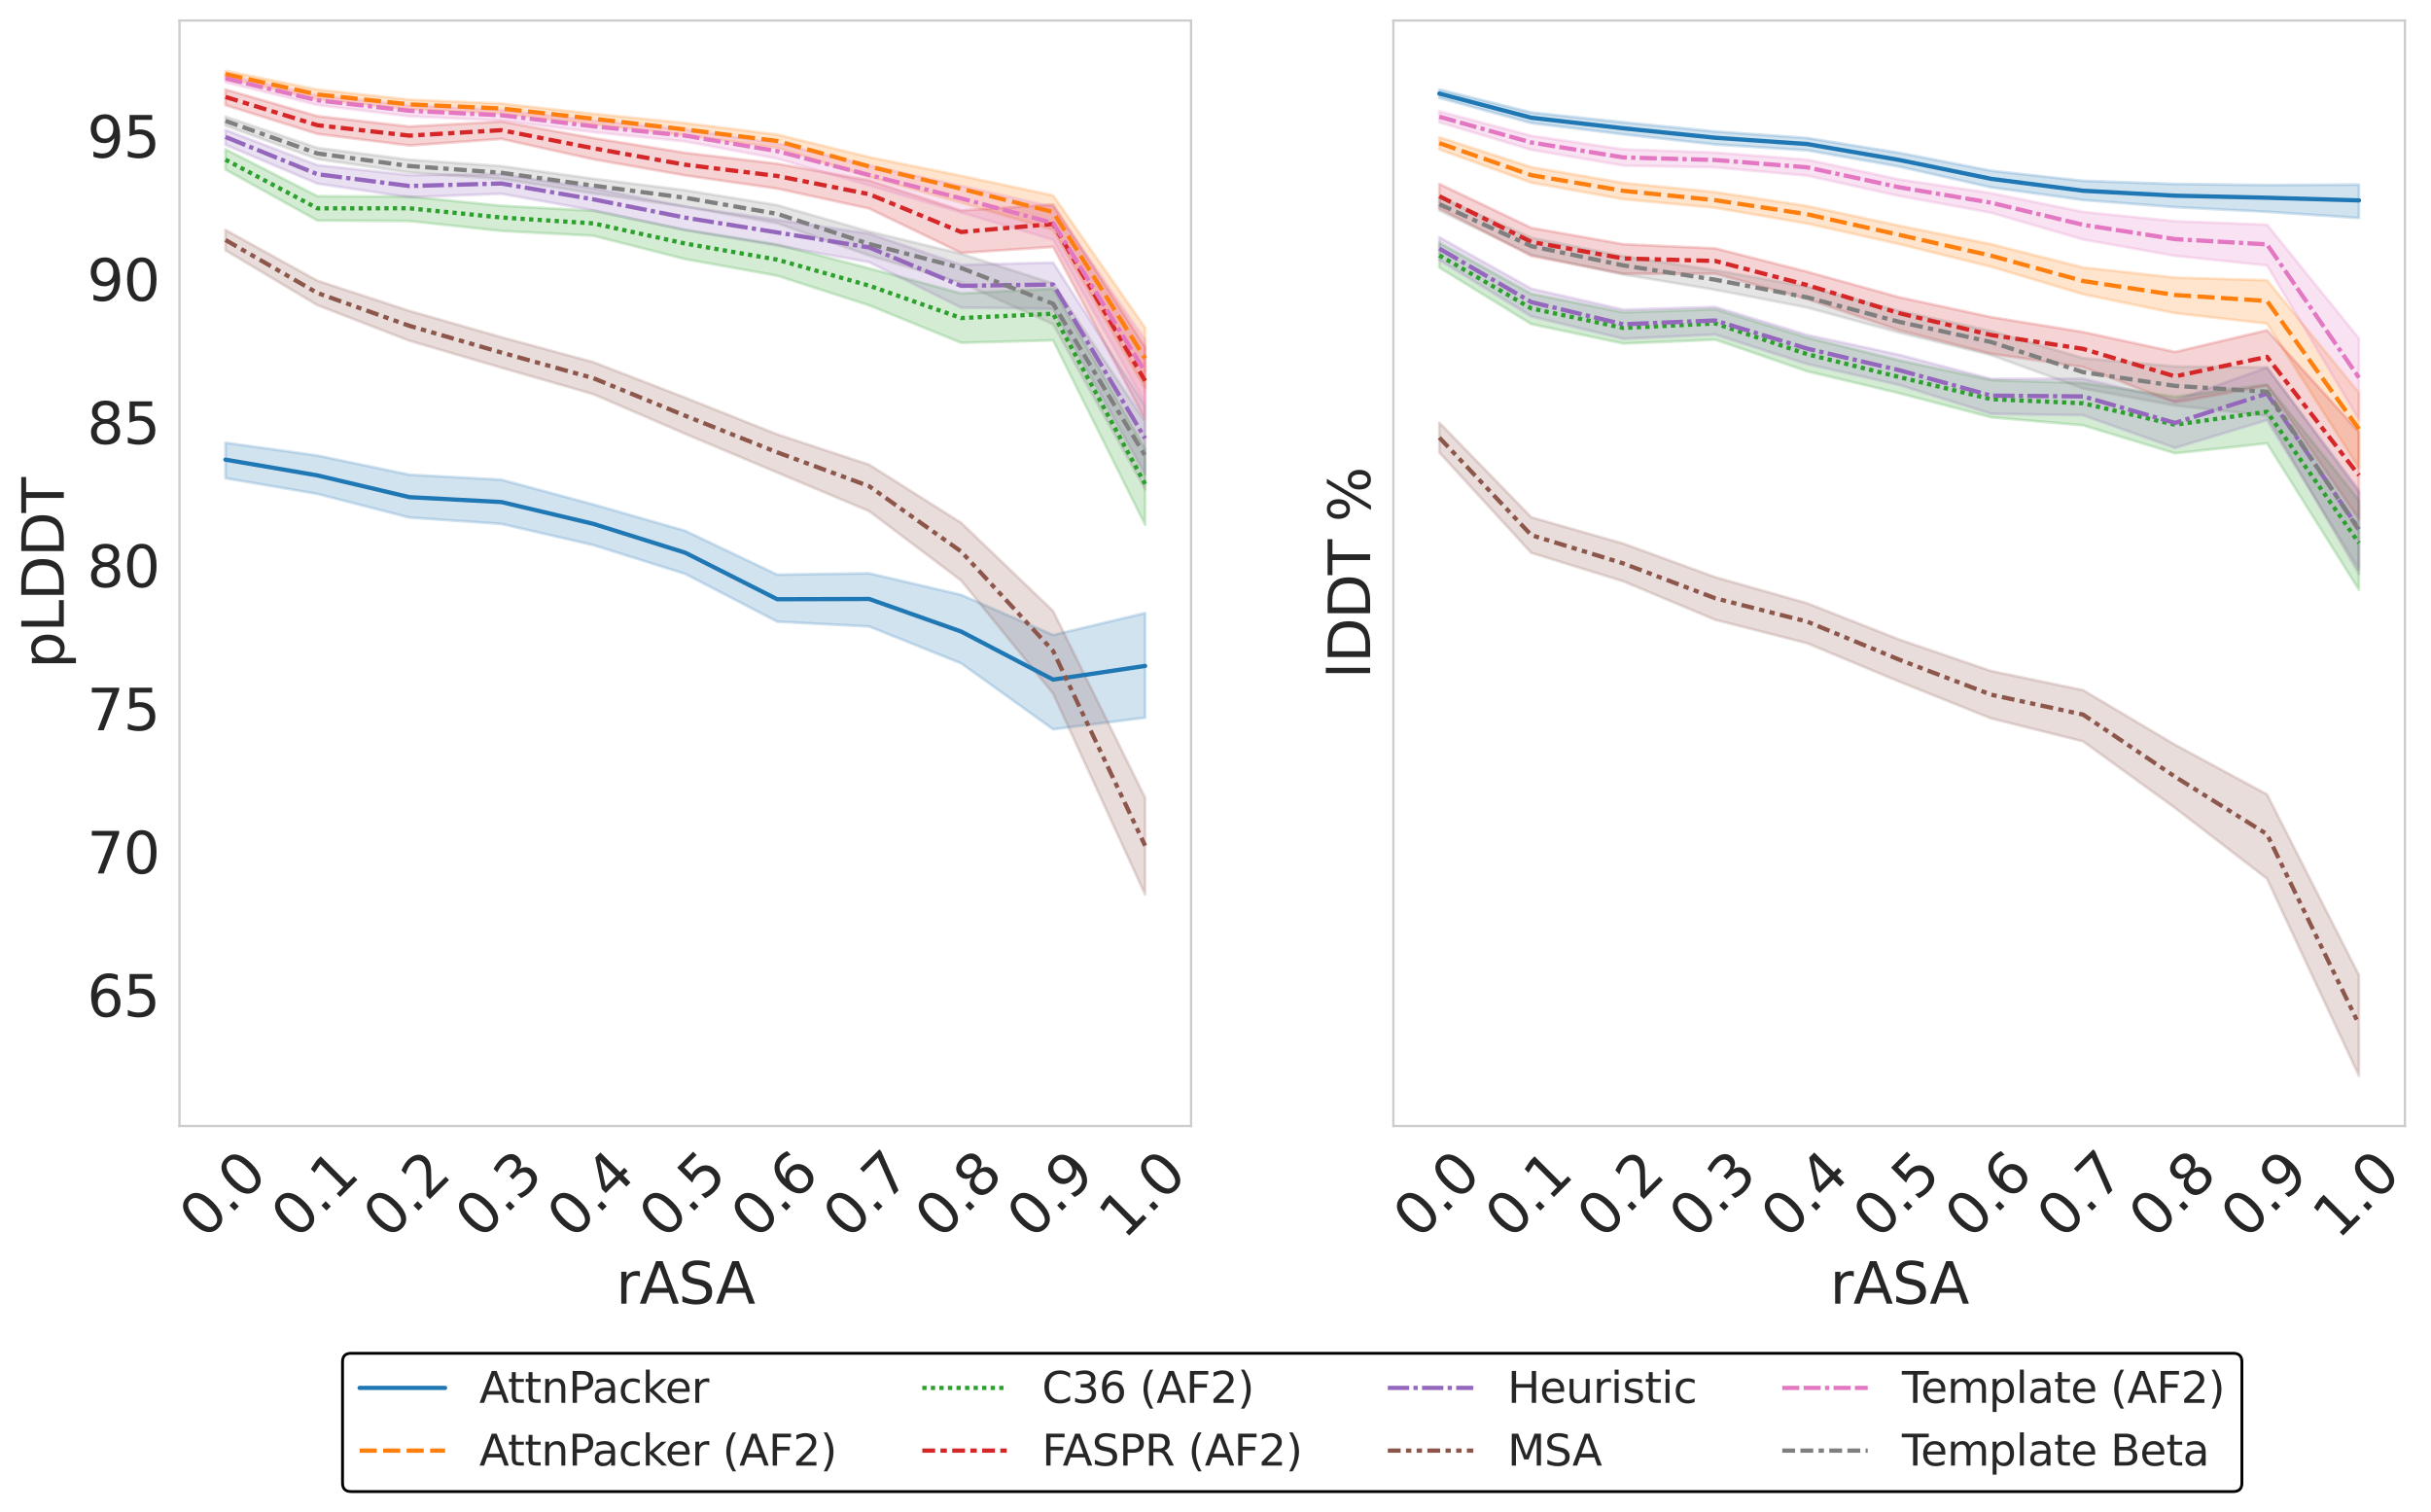 <?xml version="1.0" encoding="utf-8" standalone="no"?>
<!DOCTYPE svg PUBLIC "-//W3C//DTD SVG 1.1//EN"
  "http://www.w3.org/Graphics/SVG/1.1/DTD/svg11.dtd">
<svg xmlns:xlink="http://www.w3.org/1999/xlink" width="853.354pt" height="530.808pt" viewBox="0 0 853.354 530.808" xmlns="http://www.w3.org/2000/svg" version="1.1">
 <defs>
  <style type="text/css">*{stroke-linejoin: round; stroke-linecap: butt}</style>
 </defs>
 <g id="figure_1">
  <g id="patch_1">
   <path d="M 0 530.808 
L 853.354 530.808 
L 853.354 0 
L 0 0 
L 0 530.808 
z
" style="fill: none"/>
  </g>
  <g id="axes_1">
   <g id="patch_2">
    <path d="M 63.006 395.28 
L 418.097 395.28 
L 418.097 7.2 
L 63.006 7.2 
L 63.006 395.28 
z
" style="fill: none"/>
   </g>
   <g id="matplotlib.axis_1">
    <g id="xtick_1">
     <g id="text_1">
      <!-- 0.0 -->
      <g style="fill: #262626" transform="translate(71.804 435.516) rotate(-45) scale(0.2 -0.2)">
       <defs>
        <path id="DejaVuSans-30" d="M 2034 4250 
Q 1547 4250 1301 3770 
Q 1056 3291 1056 2328 
Q 1056 1369 1301 889 
Q 1547 409 2034 409 
Q 2525 409 2770 889 
Q 3016 1369 3016 2328 
Q 3016 3291 2770 3770 
Q 2525 4250 2034 4250 
z
M 2034 4750 
Q 2819 4750 3233 4129 
Q 3647 3509 3647 2328 
Q 3647 1150 3233 529 
Q 2819 -91 2034 -91 
Q 1250 -91 836 529 
Q 422 1150 422 2328 
Q 422 3509 836 4129 
Q 1250 4750 2034 4750 
z
" transform="scale(0.016)"/>
        <path id="DejaVuSans-2e" d="M 684 794 
L 1344 794 
L 1344 0 
L 684 0 
L 684 794 
z
" transform="scale(0.016)"/>
       </defs>
       <use xlink:href="#DejaVuSans-30"/>
       <use xlink:href="#DejaVuSans-2e" x="63.623"/>
       <use xlink:href="#DejaVuSans-30" x="95.41"/>
      </g>
     </g>
    </g>
    <g id="xtick_2">
     <g id="text_2">
      <!-- 0.1 -->
      <g style="fill: #262626" transform="translate(104.085 435.516) rotate(-45) scale(0.2 -0.2)">
       <defs>
        <path id="DejaVuSans-31" d="M 794 531 
L 1825 531 
L 1825 4091 
L 703 3866 
L 703 4441 
L 1819 4666 
L 2450 4666 
L 2450 531 
L 3481 531 
L 3481 0 
L 794 0 
L 794 531 
z
" transform="scale(0.016)"/>
       </defs>
       <use xlink:href="#DejaVuSans-30"/>
       <use xlink:href="#DejaVuSans-2e" x="63.623"/>
       <use xlink:href="#DejaVuSans-31" x="95.41"/>
      </g>
     </g>
    </g>
    <g id="xtick_3">
     <g id="text_3">
      <!-- 0.2 -->
      <g style="fill: #262626" transform="translate(136.366 435.516) rotate(-45) scale(0.2 -0.2)">
       <defs>
        <path id="DejaVuSans-32" d="M 1228 531 
L 3431 531 
L 3431 0 
L 469 0 
L 469 531 
Q 828 903 1448 1529 
Q 2069 2156 2228 2338 
Q 2531 2678 2651 2914 
Q 2772 3150 2772 3378 
Q 2772 3750 2511 3984 
Q 2250 4219 1831 4219 
Q 1534 4219 1204 4116 
Q 875 4013 500 3803 
L 500 4441 
Q 881 4594 1212 4672 
Q 1544 4750 1819 4750 
Q 2544 4750 2975 4387 
Q 3406 4025 3406 3419 
Q 3406 3131 3298 2873 
Q 3191 2616 2906 2266 
Q 2828 2175 2409 1742 
Q 1991 1309 1228 531 
z
" transform="scale(0.016)"/>
       </defs>
       <use xlink:href="#DejaVuSans-30"/>
       <use xlink:href="#DejaVuSans-2e" x="63.623"/>
       <use xlink:href="#DejaVuSans-32" x="95.41"/>
      </g>
     </g>
    </g>
    <g id="xtick_4">
     <g id="text_4">
      <!-- 0.3 -->
      <g style="fill: #262626" transform="translate(168.647 435.516) rotate(-45) scale(0.2 -0.2)">
       <defs>
        <path id="DejaVuSans-33" d="M 2597 2516 
Q 3050 2419 3304 2112 
Q 3559 1806 3559 1356 
Q 3559 666 3084 287 
Q 2609 -91 1734 -91 
Q 1441 -91 1130 -33 
Q 819 25 488 141 
L 488 750 
Q 750 597 1062 519 
Q 1375 441 1716 441 
Q 2309 441 2620 675 
Q 2931 909 2931 1356 
Q 2931 1769 2642 2001 
Q 2353 2234 1838 2234 
L 1294 2234 
L 1294 2753 
L 1863 2753 
Q 2328 2753 2575 2939 
Q 2822 3125 2822 3475 
Q 2822 3834 2567 4026 
Q 2313 4219 1838 4219 
Q 1578 4219 1281 4162 
Q 984 4106 628 3988 
L 628 4550 
Q 988 4650 1302 4700 
Q 1616 4750 1894 4750 
Q 2613 4750 3031 4423 
Q 3450 4097 3450 3541 
Q 3450 3153 3228 2886 
Q 3006 2619 2597 2516 
z
" transform="scale(0.016)"/>
       </defs>
       <use xlink:href="#DejaVuSans-30"/>
       <use xlink:href="#DejaVuSans-2e" x="63.623"/>
       <use xlink:href="#DejaVuSans-33" x="95.41"/>
      </g>
     </g>
    </g>
    <g id="xtick_5">
     <g id="text_5">
      <!-- 0.4 -->
      <g style="fill: #262626" transform="translate(200.928 435.516) rotate(-45) scale(0.2 -0.2)">
       <defs>
        <path id="DejaVuSans-34" d="M 2419 4116 
L 825 1625 
L 2419 1625 
L 2419 4116 
z
M 2253 4666 
L 3047 4666 
L 3047 1625 
L 3713 1625 
L 3713 1100 
L 3047 1100 
L 3047 0 
L 2419 0 
L 2419 1100 
L 313 1100 
L 313 1709 
L 2253 4666 
z
" transform="scale(0.016)"/>
       </defs>
       <use xlink:href="#DejaVuSans-30"/>
       <use xlink:href="#DejaVuSans-2e" x="63.623"/>
       <use xlink:href="#DejaVuSans-34" x="95.41"/>
      </g>
     </g>
    </g>
    <g id="xtick_6">
     <g id="text_6">
      <!-- 0.5 -->
      <g style="fill: #262626" transform="translate(233.209 435.516) rotate(-45) scale(0.2 -0.2)">
       <defs>
        <path id="DejaVuSans-35" d="M 691 4666 
L 3169 4666 
L 3169 4134 
L 1269 4134 
L 1269 2991 
Q 1406 3038 1543 3061 
Q 1681 3084 1819 3084 
Q 2600 3084 3056 2656 
Q 3513 2228 3513 1497 
Q 3513 744 3044 326 
Q 2575 -91 1722 -91 
Q 1428 -91 1123 -41 
Q 819 9 494 109 
L 494 744 
Q 775 591 1075 516 
Q 1375 441 1709 441 
Q 2250 441 2565 725 
Q 2881 1009 2881 1497 
Q 2881 1984 2565 2268 
Q 2250 2553 1709 2553 
Q 1456 2553 1204 2497 
Q 953 2441 691 2322 
L 691 4666 
z
" transform="scale(0.016)"/>
       </defs>
       <use xlink:href="#DejaVuSans-30"/>
       <use xlink:href="#DejaVuSans-2e" x="63.623"/>
       <use xlink:href="#DejaVuSans-35" x="95.41"/>
      </g>
     </g>
    </g>
    <g id="xtick_7">
     <g id="text_7">
      <!-- 0.6 -->
      <g style="fill: #262626" transform="translate(265.49 435.516) rotate(-45) scale(0.2 -0.2)">
       <defs>
        <path id="DejaVuSans-36" d="M 2113 2584 
Q 1688 2584 1439 2293 
Q 1191 2003 1191 1497 
Q 1191 994 1439 701 
Q 1688 409 2113 409 
Q 2538 409 2786 701 
Q 3034 994 3034 1497 
Q 3034 2003 2786 2293 
Q 2538 2584 2113 2584 
z
M 3366 4563 
L 3366 3988 
Q 3128 4100 2886 4159 
Q 2644 4219 2406 4219 
Q 1781 4219 1451 3797 
Q 1122 3375 1075 2522 
Q 1259 2794 1537 2939 
Q 1816 3084 2150 3084 
Q 2853 3084 3261 2657 
Q 3669 2231 3669 1497 
Q 3669 778 3244 343 
Q 2819 -91 2113 -91 
Q 1303 -91 875 529 
Q 447 1150 447 2328 
Q 447 3434 972 4092 
Q 1497 4750 2381 4750 
Q 2619 4750 2861 4703 
Q 3103 4656 3366 4563 
z
" transform="scale(0.016)"/>
       </defs>
       <use xlink:href="#DejaVuSans-30"/>
       <use xlink:href="#DejaVuSans-2e" x="63.623"/>
       <use xlink:href="#DejaVuSans-36" x="95.41"/>
      </g>
     </g>
    </g>
    <g id="xtick_8">
     <g id="text_8">
      <!-- 0.7 -->
      <g style="fill: #262626" transform="translate(297.771 435.516) rotate(-45) scale(0.2 -0.2)">
       <defs>
        <path id="DejaVuSans-37" d="M 525 4666 
L 3525 4666 
L 3525 4397 
L 1831 0 
L 1172 0 
L 2766 4134 
L 525 4134 
L 525 4666 
z
" transform="scale(0.016)"/>
       </defs>
       <use xlink:href="#DejaVuSans-30"/>
       <use xlink:href="#DejaVuSans-2e" x="63.623"/>
       <use xlink:href="#DejaVuSans-37" x="95.41"/>
      </g>
     </g>
    </g>
    <g id="xtick_9">
     <g id="text_9">
      <!-- 0.8 -->
      <g style="fill: #262626" transform="translate(330.052 435.516) rotate(-45) scale(0.2 -0.2)">
       <defs>
        <path id="DejaVuSans-38" d="M 2034 2216 
Q 1584 2216 1326 1975 
Q 1069 1734 1069 1313 
Q 1069 891 1326 650 
Q 1584 409 2034 409 
Q 2484 409 2743 651 
Q 3003 894 3003 1313 
Q 3003 1734 2745 1975 
Q 2488 2216 2034 2216 
z
M 1403 2484 
Q 997 2584 770 2862 
Q 544 3141 544 3541 
Q 544 4100 942 4425 
Q 1341 4750 2034 4750 
Q 2731 4750 3128 4425 
Q 3525 4100 3525 3541 
Q 3525 3141 3298 2862 
Q 3072 2584 2669 2484 
Q 3125 2378 3379 2068 
Q 3634 1759 3634 1313 
Q 3634 634 3220 271 
Q 2806 -91 2034 -91 
Q 1263 -91 848 271 
Q 434 634 434 1313 
Q 434 1759 690 2068 
Q 947 2378 1403 2484 
z
M 1172 3481 
Q 1172 3119 1398 2916 
Q 1625 2713 2034 2713 
Q 2441 2713 2670 2916 
Q 2900 3119 2900 3481 
Q 2900 3844 2670 4047 
Q 2441 4250 2034 4250 
Q 1625 4250 1398 4047 
Q 1172 3844 1172 3481 
z
" transform="scale(0.016)"/>
       </defs>
       <use xlink:href="#DejaVuSans-30"/>
       <use xlink:href="#DejaVuSans-2e" x="63.623"/>
       <use xlink:href="#DejaVuSans-38" x="95.41"/>
      </g>
     </g>
    </g>
    <g id="xtick_10">
     <g id="text_10">
      <!-- 0.9 -->
      <g style="fill: #262626" transform="translate(362.333 435.516) rotate(-45) scale(0.2 -0.2)">
       <defs>
        <path id="DejaVuSans-39" d="M 703 97 
L 703 672 
Q 941 559 1184 500 
Q 1428 441 1663 441 
Q 2288 441 2617 861 
Q 2947 1281 2994 2138 
Q 2813 1869 2534 1725 
Q 2256 1581 1919 1581 
Q 1219 1581 811 2004 
Q 403 2428 403 3163 
Q 403 3881 828 4315 
Q 1253 4750 1959 4750 
Q 2769 4750 3195 4129 
Q 3622 3509 3622 2328 
Q 3622 1225 3098 567 
Q 2575 -91 1691 -91 
Q 1453 -91 1209 -44 
Q 966 3 703 97 
z
M 1959 2075 
Q 2384 2075 2632 2365 
Q 2881 2656 2881 3163 
Q 2881 3666 2632 3958 
Q 2384 4250 1959 4250 
Q 1534 4250 1286 3958 
Q 1038 3666 1038 3163 
Q 1038 2656 1286 2365 
Q 1534 2075 1959 2075 
z
" transform="scale(0.016)"/>
       </defs>
       <use xlink:href="#DejaVuSans-30"/>
       <use xlink:href="#DejaVuSans-2e" x="63.623"/>
       <use xlink:href="#DejaVuSans-39" x="95.41"/>
      </g>
     </g>
    </g>
    <g id="xtick_11">
     <g id="text_11">
      <!-- 1.0 -->
      <g style="fill: #262626" transform="translate(394.614 435.516) rotate(-45) scale(0.2 -0.2)">
       <use xlink:href="#DejaVuSans-31"/>
       <use xlink:href="#DejaVuSans-2e" x="63.623"/>
       <use xlink:href="#DejaVuSans-30" x="95.41"/>
      </g>
     </g>
    </g>
    <g id="text_12">
     <!-- rASA -->
     <g style="fill: #262626" transform="translate(216.224 457.654) scale(0.2 -0.2)">
      <defs>
       <path id="DejaVuSans-72" d="M 2631 2963 
Q 2534 3019 2420 3045 
Q 2306 3072 2169 3072 
Q 1681 3072 1420 2755 
Q 1159 2438 1159 1844 
L 1159 0 
L 581 0 
L 581 3500 
L 1159 3500 
L 1159 2956 
Q 1341 3275 1631 3429 
Q 1922 3584 2338 3584 
Q 2397 3584 2469 3576 
Q 2541 3569 2628 3553 
L 2631 2963 
z
" transform="scale(0.016)"/>
       <path id="DejaVuSans-41" d="M 2188 4044 
L 1331 1722 
L 3047 1722 
L 2188 4044 
z
M 1831 4666 
L 2547 4666 
L 4325 0 
L 3669 0 
L 3244 1197 
L 1141 1197 
L 716 0 
L 50 0 
L 1831 4666 
z
" transform="scale(0.016)"/>
       <path id="DejaVuSans-53" d="M 3425 4513 
L 3425 3897 
Q 3066 4069 2747 4153 
Q 2428 4238 2131 4238 
Q 1616 4238 1336 4038 
Q 1056 3838 1056 3469 
Q 1056 3159 1242 3001 
Q 1428 2844 1947 2747 
L 2328 2669 
Q 3034 2534 3370 2195 
Q 3706 1856 3706 1288 
Q 3706 609 3251 259 
Q 2797 -91 1919 -91 
Q 1588 -91 1214 -16 
Q 841 59 441 206 
L 441 856 
Q 825 641 1194 531 
Q 1563 422 1919 422 
Q 2459 422 2753 634 
Q 3047 847 3047 1241 
Q 3047 1584 2836 1778 
Q 2625 1972 2144 2069 
L 1759 2144 
Q 1053 2284 737 2584 
Q 422 2884 422 3419 
Q 422 4038 858 4394 
Q 1294 4750 2059 4750 
Q 2388 4750 2728 4690 
Q 3069 4631 3425 4513 
z
" transform="scale(0.016)"/>
      </defs>
      <use xlink:href="#DejaVuSans-72"/>
      <use xlink:href="#DejaVuSans-41" x="41.113"/>
      <use xlink:href="#DejaVuSans-53" x="109.521"/>
      <use xlink:href="#DejaVuSans-41" x="174.873"/>
     </g>
    </g>
   </g>
   <g id="matplotlib.axis_2">
    <g id="ytick_1">
     <g id="text_13">
      <!-- 65 -->
      <g style="fill: #262626" transform="translate(30.556 356.872) scale(0.2 -0.2)">
       <use xlink:href="#DejaVuSans-36"/>
       <use xlink:href="#DejaVuSans-35" x="63.623"/>
      </g>
     </g>
    </g>
    <g id="ytick_2">
     <g id="text_14">
      <!-- 70 -->
      <g style="fill: #262626" transform="translate(30.556 306.611) scale(0.2 -0.2)">
       <use xlink:href="#DejaVuSans-37"/>
       <use xlink:href="#DejaVuSans-30" x="63.623"/>
      </g>
     </g>
    </g>
    <g id="ytick_3">
     <g id="text_15">
      <!-- 75 -->
      <g style="fill: #262626" transform="translate(30.556 256.35) scale(0.2 -0.2)">
       <use xlink:href="#DejaVuSans-37"/>
       <use xlink:href="#DejaVuSans-35" x="63.623"/>
      </g>
     </g>
    </g>
    <g id="ytick_4">
     <g id="text_16">
      <!-- 80 -->
      <g style="fill: #262626" transform="translate(30.556 206.089) scale(0.2 -0.2)">
       <use xlink:href="#DejaVuSans-38"/>
       <use xlink:href="#DejaVuSans-30" x="63.623"/>
      </g>
     </g>
    </g>
    <g id="ytick_5">
     <g id="text_17">
      <!-- 85 -->
      <g style="fill: #262626" transform="translate(30.556 155.828) scale(0.2 -0.2)">
       <use xlink:href="#DejaVuSans-38"/>
       <use xlink:href="#DejaVuSans-35" x="63.623"/>
      </g>
     </g>
    </g>
    <g id="ytick_6">
     <g id="text_18">
      <!-- 90 -->
      <g style="fill: #262626" transform="translate(30.556 105.567) scale(0.2 -0.2)">
       <use xlink:href="#DejaVuSans-39"/>
       <use xlink:href="#DejaVuSans-30" x="63.623"/>
      </g>
     </g>
    </g>
    <g id="ytick_7">
     <g id="text_19">
      <!-- 95 -->
      <g style="fill: #262626" transform="translate(30.556 55.306) scale(0.2 -0.2)">
       <use xlink:href="#DejaVuSans-39"/>
       <use xlink:href="#DejaVuSans-35" x="63.623"/>
      </g>
     </g>
    </g>
    <g id="text_20">
     <!-- pLDDT -->
     <g style="fill: #262626" transform="translate(22.397 234.668) rotate(-90) scale(0.2 -0.2)">
      <defs>
       <path id="DejaVuSans-70" d="M 1159 525 
L 1159 -1331 
L 581 -1331 
L 581 3500 
L 1159 3500 
L 1159 2969 
Q 1341 3281 1617 3432 
Q 1894 3584 2278 3584 
Q 2916 3584 3314 3078 
Q 3713 2572 3713 1747 
Q 3713 922 3314 415 
Q 2916 -91 2278 -91 
Q 1894 -91 1617 61 
Q 1341 213 1159 525 
z
M 3116 1747 
Q 3116 2381 2855 2742 
Q 2594 3103 2138 3103 
Q 1681 3103 1420 2742 
Q 1159 2381 1159 1747 
Q 1159 1113 1420 752 
Q 1681 391 2138 391 
Q 2594 391 2855 752 
Q 3116 1113 3116 1747 
z
" transform="scale(0.016)"/>
       <path id="DejaVuSans-4c" d="M 628 4666 
L 1259 4666 
L 1259 531 
L 3531 531 
L 3531 0 
L 628 0 
L 628 4666 
z
" transform="scale(0.016)"/>
       <path id="DejaVuSans-44" d="M 1259 4147 
L 1259 519 
L 2022 519 
Q 2988 519 3436 956 
Q 3884 1394 3884 2338 
Q 3884 3275 3436 3711 
Q 2988 4147 2022 4147 
L 1259 4147 
z
M 628 4666 
L 1925 4666 
Q 3281 4666 3915 4102 
Q 4550 3538 4550 2338 
Q 4550 1131 3912 565 
Q 3275 0 1925 0 
L 628 0 
L 628 4666 
z
" transform="scale(0.016)"/>
       <path id="DejaVuSans-54" d="M -19 4666 
L 3928 4666 
L 3928 4134 
L 2272 4134 
L 2272 0 
L 1638 0 
L 1638 4134 
L -19 4134 
L -19 4666 
z
" transform="scale(0.016)"/>
      </defs>
      <use xlink:href="#DejaVuSans-70"/>
      <use xlink:href="#DejaVuSans-4c" x="63.477"/>
      <use xlink:href="#DejaVuSans-44" x="119.189"/>
      <use xlink:href="#DejaVuSans-44" x="196.191"/>
      <use xlink:href="#DejaVuSans-54" x="273.193"/>
     </g>
    </g>
   </g>
   <g id="PolyCollection_1">
    <defs>
     <path id="mfb10be86ec" d="M 79.147 -375.38 
L 79.147 -362.919 
L 111.428 -357.415 
L 143.709 -349.122 
L 175.99 -346.889 
L 208.271 -339.447 
L 240.552 -329.336 
L 272.833 -312.573 
L 305.114 -310.874 
L 337.395 -297.941 
L 369.676 -274.792 
L 401.957 -278.866 
L 401.957 -315.59 
L 401.957 -315.59 
L 369.676 -307.896 
L 337.395 -321.973 
L 305.114 -329.54 
L 272.833 -329.069 
L 240.552 -344.445 
L 208.271 -353.707 
L 175.99 -362.405 
L 143.709 -364.148 
L 111.428 -370.875 
L 79.147 -375.38 
z
" style="stroke: #1f77b4; stroke-opacity: 0.2"/>
    </defs>
    <g clip-path="url(#p7aac091b2c)">
     <use xlink:href="#mfb10be86ec" x="0" y="530.808" style="fill: #1f77b4; fill-opacity: 0.2; stroke: #1f77b4; stroke-opacity: 0.2"/>
    </g>
   </g>
   <g id="PolyCollection_2">
    <defs>
     <path id="m8d3c9c3b0e" d="M 79.147 -505.968 
L 79.147 -503.438 
L 111.428 -495.986 
L 143.709 -492.507 
L 175.99 -490.992 
L 208.271 -487.235 
L 240.552 -483.293 
L 272.833 -478.973 
L 305.114 -468.674 
L 337.395 -459.621 
L 369.676 -450.098 
L 401.957 -394.498 
L 401.957 -415.804 
L 401.957 -415.804 
L 369.676 -462.196 
L 337.395 -469.072 
L 305.114 -475.629 
L 272.833 -483.557 
L 240.552 -487.599 
L 208.271 -490.865 
L 175.99 -494.445 
L 143.709 -495.807 
L 111.428 -499.363 
L 79.147 -505.968 
z
" style="stroke: #ff7f0e; stroke-opacity: 0.2"/>
    </defs>
    <g clip-path="url(#p7aac091b2c)">
     <use xlink:href="#m8d3c9c3b0e" x="0" y="530.808" style="fill: #ff7f0e; fill-opacity: 0.2; stroke: #ff7f0e; stroke-opacity: 0.2"/>
    </g>
   </g>
   <g id="PolyCollection_3">
    <defs>
     <path id="m6ad89a86f1" d="M 79.147 -478.399 
L 79.147 -471.279 
L 111.428 -453.383 
L 143.709 -453.219 
L 175.99 -449.727 
L 208.271 -448.039 
L 240.552 -439.83 
L 272.833 -434.012 
L 305.114 -423.621 
L 337.395 -410.462 
L 369.676 -411.336 
L 401.957 -346.596 
L 401.957 -373.326 
L 401.957 -373.326 
L 369.676 -429.459 
L 337.395 -427.804 
L 305.114 -436.595 
L 272.833 -444.998 
L 240.552 -450.097 
L 208.271 -456.824 
L 175.99 -458.583 
L 143.709 -461.804 
L 111.428 -461.924 
L 79.147 -478.399 
z
" style="stroke: #2ca02c; stroke-opacity: 0.2"/>
    </defs>
    <g clip-path="url(#p7aac091b2c)">
     <use xlink:href="#m6ad89a86f1" x="0" y="530.808" style="fill: #2ca02c; fill-opacity: 0.2; stroke: #2ca02c; stroke-opacity: 0.2"/>
    </g>
   </g>
   <g id="PolyCollection_4">
    <defs>
     <path id="m3e06bfb898" d="M 79.147 -499.382 
L 79.147 -493.9 
L 111.428 -483.784 
L 143.709 -479.725 
L 175.99 -482.04 
L 208.271 -474.873 
L 240.552 -469.221 
L 272.833 -464.6 
L 305.114 -457.594 
L 337.395 -442.02 
L 369.676 -444.133 
L 401.957 -383.646 
L 401.957 -409.004 
L 401.957 -409.004 
L 369.676 -458.982 
L 337.395 -456.913 
L 305.114 -467.455 
L 272.833 -473.333 
L 240.552 -477.153 
L 208.271 -482.338 
L 175.99 -488.12 
L 143.709 -486.39 
L 111.428 -490.033 
L 79.147 -499.382 
z
" style="stroke: #d62728; stroke-opacity: 0.2"/>
    </defs>
    <g clip-path="url(#p7aac091b2c)">
     <use xlink:href="#m3e06bfb898" x="0" y="530.808" style="fill: #d62728; fill-opacity: 0.2; stroke: #d62728; stroke-opacity: 0.2"/>
    </g>
   </g>
   <g id="PolyCollection_5">
    <defs>
     <path id="m47dba35a43" d="M 79.147 -485.201 
L 79.147 -479.96 
L 111.428 -466.334 
L 143.709 -461.56 
L 175.99 -462.784 
L 208.271 -456.981 
L 240.552 -450.024 
L 272.833 -444.565 
L 305.114 -438.761 
L 337.395 -422.835 
L 369.676 -422.419 
L 401.957 -364.315 
L 401.957 -388.334 
L 401.957 -388.334 
L 369.676 -438.62 
L 337.395 -437.842 
L 305.114 -448.776 
L 272.833 -453.648 
L 240.552 -458.26 
L 208.271 -464.69 
L 175.99 -469.644 
L 143.709 -469.34 
L 111.428 -472.833 
L 79.147 -485.201 
z
" style="stroke: #9467bd; stroke-opacity: 0.2"/>
    </defs>
    <g clip-path="url(#p7aac091b2c)">
     <use xlink:href="#m47dba35a43" x="0" y="530.808" style="fill: #9467bd; fill-opacity: 0.2; stroke: #9467bd; stroke-opacity: 0.2"/>
    </g>
   </g>
   <g id="PolyCollection_6">
    <defs>
     <path id="maa62ceba9d" d="M 79.147 -450.088 
L 79.147 -442.944 
L 111.428 -423.672 
L 143.709 -411.196 
L 175.99 -401.732 
L 208.271 -392.434 
L 240.552 -378.498 
L 272.833 -364.917 
L 305.114 -351.365 
L 337.395 -327.009 
L 369.676 -287.314 
L 401.957 -216.824 
L 401.957 -250.784 
L 401.957 -250.784 
L 369.676 -316.288 
L 337.395 -347.263 
L 305.114 -367.664 
L 272.833 -378.318 
L 240.552 -391.185 
L 208.271 -403.666 
L 175.99 -412.426 
L 143.709 -421.661 
L 111.428 -432.254 
L 79.147 -450.088 
z
" style="stroke: #8c564b; stroke-opacity: 0.2"/>
    </defs>
    <g clip-path="url(#p7aac091b2c)">
     <use xlink:href="#maa62ceba9d" x="0" y="530.808" style="fill: #8c564b; fill-opacity: 0.2; stroke: #8c564b; stroke-opacity: 0.2"/>
    </g>
   </g>
   <g id="PolyCollection_7">
    <defs>
     <path id="mc17302a62f" d="M 79.147 -504.516 
L 79.147 -501.936 
L 111.428 -493.944 
L 143.709 -489.962 
L 175.99 -488.487 
L 208.271 -484.399 
L 240.552 -481.134 
L 272.833 -475.11 
L 305.114 -465.707 
L 337.395 -456.21 
L 369.676 -446.634 
L 401.957 -389.364 
L 401.957 -411.604 
L 401.957 -411.604 
L 369.676 -458.196 
L 337.395 -465.557 
L 305.114 -472.744 
L 272.833 -480.421 
L 240.552 -485.267 
L 208.271 -488.498 
L 175.99 -492.198 
L 143.709 -493.784 
L 111.428 -497.269 
L 79.147 -504.516 
z
" style="stroke: #e377c2; stroke-opacity: 0.2"/>
    </defs>
    <g clip-path="url(#p7aac091b2c)">
     <use xlink:href="#mc17302a62f" x="0" y="530.808" style="fill: #e377c2; fill-opacity: 0.2; stroke: #e377c2; stroke-opacity: 0.2"/>
    </g>
   </g>
   <g id="PolyCollection_8">
    <defs>
     <path id="m2550a18096" d="M 79.147 -489.874 
L 79.147 -486.699 
L 111.428 -474.937 
L 143.709 -470.254 
L 175.99 -467.989 
L 208.271 -462.905 
L 240.552 -458.257 
L 272.833 -452.424 
L 305.114 -441.082 
L 337.395 -431.543 
L 369.676 -416.952 
L 401.957 -359.004 
L 401.957 -382.846 
L 401.957 -382.846 
L 369.676 -431.292 
L 337.395 -441.712 
L 305.114 -449.532 
L 272.833 -458.785 
L 240.552 -464.028 
L 208.271 -468.063 
L 175.99 -472.495 
L 143.709 -474.735 
L 111.428 -478.893 
L 79.147 -489.874 
z
" style="stroke: #7f7f7f; stroke-opacity: 0.2"/>
    </defs>
    <g clip-path="url(#p7aac091b2c)">
     <use xlink:href="#m2550a18096" x="0" y="530.808" style="fill: #7f7f7f; fill-opacity: 0.2; stroke: #7f7f7f; stroke-opacity: 0.2"/>
    </g>
   </g>
   <g id="line2d_1">
    <path d="M 79.147 161.357 
L 111.428 166.892 
L 143.709 174.528 
L 175.99 176.239 
L 208.271 183.895 
L 240.552 194.036 
L 272.833 210.366 
L 305.114 210.27 
L 337.395 221.706 
L 369.676 238.571 
L 401.957 233.773 
" clip-path="url(#p7aac091b2c)" style="fill: none; stroke: #1f77b4; stroke-width: 1.5; stroke-linecap: round"/>
   </g>
   <g id="line2d_2">
    <path d="M 79.147 26.033 
L 111.428 33.167 
L 143.709 36.642 
L 175.99 38.09 
L 208.271 41.682 
L 240.552 45.459 
L 272.833 49.497 
L 305.114 58.447 
L 337.395 66.266 
L 369.676 74.421 
L 401.957 125.822 
" clip-path="url(#p7aac091b2c)" style="fill: none; stroke-dasharray: 6,2.25; stroke-dashoffset: 0; stroke: #ff7f0e; stroke-width: 1.5"/>
   </g>
   <g id="line2d_3">
    <path d="M 79.147 56.042 
L 111.428 73.136 
L 143.709 73.122 
L 175.99 76.357 
L 208.271 78.416 
L 240.552 85.505 
L 272.833 91.153 
L 305.114 100.282 
L 337.395 111.653 
L 369.676 110.137 
L 401.957 169.898 
" clip-path="url(#p7aac091b2c)" style="fill: none; stroke-dasharray: 1.5,1.5; stroke-dashoffset: 0; stroke: #2ca02c; stroke-width: 1.5"/>
   </g>
   <g id="line2d_4">
    <path d="M 79.147 34.029 
L 111.428 43.965 
L 143.709 47.609 
L 175.99 45.694 
L 208.271 52.055 
L 240.552 57.83 
L 272.833 61.772 
L 305.114 68.167 
L 337.395 81.45 
L 369.676 78.629 
L 401.957 133.712 
" clip-path="url(#p7aac091b2c)" style="fill: none; stroke-dasharray: 4.5,1.875,2.25,1.875; stroke-dashoffset: 0; stroke: #d62728; stroke-width: 1.5"/>
   </g>
   <g id="line2d_5">
    <path d="M 79.147 48.08 
L 111.428 61.156 
L 143.709 65.295 
L 175.99 64.416 
L 208.271 69.983 
L 240.552 76.408 
L 272.833 81.601 
L 305.114 86.867 
L 337.395 100.344 
L 369.676 99.874 
L 401.957 153.898 
" clip-path="url(#p7aac091b2c)" style="fill: none; stroke-dasharray: 7.5,1.5,1.5,1.5; stroke-dashoffset: 0; stroke: #9467bd; stroke-width: 1.5"/>
   </g>
   <g id="line2d_6">
    <path d="M 79.147 84.243 
L 111.428 102.854 
L 143.709 114.381 
L 175.99 123.754 
L 208.271 132.758 
L 240.552 145.954 
L 272.833 158.8 
L 305.114 170.686 
L 337.395 193.607 
L 369.676 228.517 
L 401.957 296.881 
" clip-path="url(#p7aac091b2c)" style="fill: none; stroke-dasharray: 4.5,1.875,1.875,1.875,1.875,1.875; stroke-dashoffset: 0; stroke: #8c564b; stroke-width: 1.5"/>
   </g>
   <g id="line2d_7">
    <path d="M 79.147 27.526 
L 111.428 35.213 
L 143.709 38.883 
L 175.99 40.458 
L 208.271 44.337 
L 240.552 47.622 
L 272.833 53.055 
L 305.114 61.445 
L 337.395 69.659 
L 369.676 78.293 
L 401.957 130.481 
" clip-path="url(#p7aac091b2c)" style="fill: none; stroke-dasharray: 6,1.5,6,1.5,1.5,1.5; stroke-dashoffset: 0; stroke: #e377c2; stroke-width: 1.5"/>
   </g>
   <g id="line2d_8">
    <path d="M 79.147 42.451 
L 111.428 53.877 
L 143.709 58.281 
L 175.99 60.644 
L 208.271 65.168 
L 240.552 69.431 
L 272.833 75.073 
L 305.114 85.651 
L 337.395 94.078 
L 369.676 106.637 
L 401.957 159.961 
" clip-path="url(#p7aac091b2c)" style="fill: none; stroke-dasharray: 4.5,1.875,4.5,1.875,1.875,1.875; stroke-dashoffset: 0; stroke: #7f7f7f; stroke-width: 1.5"/>
   </g>
   <g id="line2d_9"/>
   <g id="line2d_10"/>
   <g id="line2d_11"/>
   <g id="line2d_12"/>
   <g id="line2d_13"/>
   <g id="line2d_14"/>
   <g id="line2d_15"/>
   <g id="line2d_16"/>
   <g id="patch_3">
    <path d="M 63.006 395.28 
L 63.006 7.2 
" style="fill: none; stroke: #cccccc; stroke-width: 0.8; stroke-linejoin: miter; stroke-linecap: square"/>
   </g>
   <g id="patch_4">
    <path d="M 418.097 395.28 
L 418.097 7.2 
" style="fill: none; stroke: #cccccc; stroke-width: 0.8; stroke-linejoin: miter; stroke-linecap: square"/>
   </g>
   <g id="patch_5">
    <path d="M 63.006 395.28 
L 418.097 395.28 
" style="fill: none; stroke: #cccccc; stroke-width: 0.8; stroke-linejoin: miter; stroke-linecap: square"/>
   </g>
   <g id="patch_6">
    <path d="M 63.006 7.2 
L 418.097 7.2 
" style="fill: none; stroke: #cccccc; stroke-width: 0.8; stroke-linejoin: miter; stroke-linecap: square"/>
   </g>
  </g>
  <g id="axes_2">
   <g id="patch_7">
    <path d="M 489.115 395.28 
L 844.206 395.28 
L 844.206 7.2 
L 489.115 7.2 
L 489.115 395.28 
z
" style="fill: none"/>
   </g>
   <g id="matplotlib.axis_3">
    <g id="xtick_12">
     <g id="text_21">
      <!-- 0.0 -->
      <g style="fill: #262626" transform="translate(497.913 435.516) rotate(-45) scale(0.2 -0.2)">
       <use xlink:href="#DejaVuSans-30"/>
       <use xlink:href="#DejaVuSans-2e" x="63.623"/>
       <use xlink:href="#DejaVuSans-30" x="95.41"/>
      </g>
     </g>
    </g>
    <g id="xtick_13">
     <g id="text_22">
      <!-- 0.1 -->
      <g style="fill: #262626" transform="translate(530.194 435.516) rotate(-45) scale(0.2 -0.2)">
       <use xlink:href="#DejaVuSans-30"/>
       <use xlink:href="#DejaVuSans-2e" x="63.623"/>
       <use xlink:href="#DejaVuSans-31" x="95.41"/>
      </g>
     </g>
    </g>
    <g id="xtick_14">
     <g id="text_23">
      <!-- 0.2 -->
      <g style="fill: #262626" transform="translate(562.475 435.516) rotate(-45) scale(0.2 -0.2)">
       <use xlink:href="#DejaVuSans-30"/>
       <use xlink:href="#DejaVuSans-2e" x="63.623"/>
       <use xlink:href="#DejaVuSans-32" x="95.41"/>
      </g>
     </g>
    </g>
    <g id="xtick_15">
     <g id="text_24">
      <!-- 0.3 -->
      <g style="fill: #262626" transform="translate(594.756 435.516) rotate(-45) scale(0.2 -0.2)">
       <use xlink:href="#DejaVuSans-30"/>
       <use xlink:href="#DejaVuSans-2e" x="63.623"/>
       <use xlink:href="#DejaVuSans-33" x="95.41"/>
      </g>
     </g>
    </g>
    <g id="xtick_16">
     <g id="text_25">
      <!-- 0.4 -->
      <g style="fill: #262626" transform="translate(627.037 435.516) rotate(-45) scale(0.2 -0.2)">
       <use xlink:href="#DejaVuSans-30"/>
       <use xlink:href="#DejaVuSans-2e" x="63.623"/>
       <use xlink:href="#DejaVuSans-34" x="95.41"/>
      </g>
     </g>
    </g>
    <g id="xtick_17">
     <g id="text_26">
      <!-- 0.5 -->
      <g style="fill: #262626" transform="translate(659.318 435.516) rotate(-45) scale(0.2 -0.2)">
       <use xlink:href="#DejaVuSans-30"/>
       <use xlink:href="#DejaVuSans-2e" x="63.623"/>
       <use xlink:href="#DejaVuSans-35" x="95.41"/>
      </g>
     </g>
    </g>
    <g id="xtick_18">
     <g id="text_27">
      <!-- 0.6 -->
      <g style="fill: #262626" transform="translate(691.599 435.516) rotate(-45) scale(0.2 -0.2)">
       <use xlink:href="#DejaVuSans-30"/>
       <use xlink:href="#DejaVuSans-2e" x="63.623"/>
       <use xlink:href="#DejaVuSans-36" x="95.41"/>
      </g>
     </g>
    </g>
    <g id="xtick_19">
     <g id="text_28">
      <!-- 0.7 -->
      <g style="fill: #262626" transform="translate(723.88 435.516) rotate(-45) scale(0.2 -0.2)">
       <use xlink:href="#DejaVuSans-30"/>
       <use xlink:href="#DejaVuSans-2e" x="63.623"/>
       <use xlink:href="#DejaVuSans-37" x="95.41"/>
      </g>
     </g>
    </g>
    <g id="xtick_20">
     <g id="text_29">
      <!-- 0.8 -->
      <g style="fill: #262626" transform="translate(756.161 435.516) rotate(-45) scale(0.2 -0.2)">
       <use xlink:href="#DejaVuSans-30"/>
       <use xlink:href="#DejaVuSans-2e" x="63.623"/>
       <use xlink:href="#DejaVuSans-38" x="95.41"/>
      </g>
     </g>
    </g>
    <g id="xtick_21">
     <g id="text_30">
      <!-- 0.9 -->
      <g style="fill: #262626" transform="translate(788.442 435.516) rotate(-45) scale(0.2 -0.2)">
       <use xlink:href="#DejaVuSans-30"/>
       <use xlink:href="#DejaVuSans-2e" x="63.623"/>
       <use xlink:href="#DejaVuSans-39" x="95.41"/>
      </g>
     </g>
    </g>
    <g id="xtick_22">
     <g id="text_31">
      <!-- 1.0 -->
      <g style="fill: #262626" transform="translate(820.723 435.516) rotate(-45) scale(0.2 -0.2)">
       <use xlink:href="#DejaVuSans-31"/>
       <use xlink:href="#DejaVuSans-2e" x="63.623"/>
       <use xlink:href="#DejaVuSans-30" x="95.41"/>
      </g>
     </g>
    </g>
    <g id="text_32">
     <!-- rASA -->
     <g style="fill: #262626" transform="translate(642.333 457.654) scale(0.2 -0.2)">
      <use xlink:href="#DejaVuSans-72"/>
      <use xlink:href="#DejaVuSans-41" x="41.113"/>
      <use xlink:href="#DejaVuSans-53" x="109.521"/>
      <use xlink:href="#DejaVuSans-41" x="174.873"/>
     </g>
    </g>
   </g>
   <g id="matplotlib.axis_4">
    <g id="ytick_8"/>
    <g id="ytick_9"/>
    <g id="ytick_10"/>
    <g id="ytick_11"/>
    <g id="ytick_12"/>
    <g id="ytick_13"/>
    <g id="ytick_14"/>
    <g id="text_33">
     <!-- lDDT % -->
     <g style="fill: #262626" transform="translate(480.956 238.206) rotate(-90) scale(0.2 -0.2)">
      <defs>
       <path id="DejaVuSans-6c" d="M 603 4863 
L 1178 4863 
L 1178 0 
L 603 0 
L 603 4863 
z
" transform="scale(0.016)"/>
       <path id="DejaVuSans-20" transform="scale(0.016)"/>
       <path id="DejaVuSans-25" d="M 4653 2053 
Q 4381 2053 4226 1822 
Q 4072 1591 4072 1178 
Q 4072 772 4226 539 
Q 4381 306 4653 306 
Q 4919 306 5073 539 
Q 5228 772 5228 1178 
Q 5228 1588 5073 1820 
Q 4919 2053 4653 2053 
z
M 4653 2450 
Q 5147 2450 5437 2106 
Q 5728 1763 5728 1178 
Q 5728 594 5436 251 
Q 5144 -91 4653 -91 
Q 4153 -91 3862 251 
Q 3572 594 3572 1178 
Q 3572 1766 3864 2108 
Q 4156 2450 4653 2450 
z
M 1428 4353 
Q 1159 4353 1004 4120 
Q 850 3888 850 3481 
Q 850 3069 1003 2837 
Q 1156 2606 1428 2606 
Q 1700 2606 1854 2837 
Q 2009 3069 2009 3481 
Q 2009 3884 1853 4118 
Q 1697 4353 1428 4353 
z
M 4250 4750 
L 4750 4750 
L 1831 -91 
L 1331 -91 
L 4250 4750 
z
M 1428 4750 
Q 1922 4750 2215 4408 
Q 2509 4066 2509 3481 
Q 2509 2891 2217 2550 
Q 1925 2209 1428 2209 
Q 931 2209 642 2551 
Q 353 2894 353 3481 
Q 353 4063 643 4406 
Q 934 4750 1428 4750 
z
" transform="scale(0.016)"/>
      </defs>
      <use xlink:href="#DejaVuSans-6c"/>
      <use xlink:href="#DejaVuSans-44" x="27.783"/>
      <use xlink:href="#DejaVuSans-44" x="104.785"/>
      <use xlink:href="#DejaVuSans-54" x="181.787"/>
      <use xlink:href="#DejaVuSans-20" x="242.871"/>
      <use xlink:href="#DejaVuSans-25" x="274.658"/>
     </g>
    </g>
   </g>
   <g id="PolyCollection_9">
    <defs>
     <path id="ma3d54c3c2b" d="M 505.256 -499.37 
L 505.256 -496.451 
L 537.537 -487.599 
L 569.818 -483.64 
L 602.099 -480.086 
L 634.38 -478.027 
L 666.661 -472.318 
L 698.942 -465.031 
L 731.223 -460.595 
L 763.504 -458.08 
L 795.785 -456.461 
L 828.066 -454.277 
L 828.066 -466.004 
L 828.066 -466.004 
L 795.785 -465.838 
L 763.504 -466.22 
L 731.223 -467.318 
L 698.942 -470.863 
L 666.661 -477.152 
L 634.38 -482.366 
L 602.099 -484.648 
L 569.818 -487.878 
L 537.537 -491.315 
L 505.256 -499.37 
z
" style="stroke: #1f77b4; stroke-opacity: 0.2"/>
    </defs>
    <g clip-path="url(#pfe9c6314fa)">
     <use xlink:href="#ma3d54c3c2b" x="0" y="530.808" style="fill: #1f77b4; fill-opacity: 0.2; stroke: #1f77b4; stroke-opacity: 0.2"/>
    </g>
   </g>
   <g id="PolyCollection_10">
    <defs>
     <path id="m5202357072" d="M 505.256 -482.614 
L 505.256 -478.337 
L 537.537 -466.67 
L 569.818 -460.863 
L 602.099 -457.842 
L 634.38 -452.318 
L 666.661 -445.106 
L 698.942 -437.148 
L 731.223 -427.506 
L 763.504 -420.861 
L 795.785 -417.222 
L 828.066 -366.521 
L 828.066 -392.928 
L 828.066 -392.928 
L 795.785 -432.433 
L 763.504 -433.346 
L 731.223 -436.909 
L 698.942 -445.078 
L 666.661 -451.586 
L 634.38 -458.482 
L 602.099 -463.368 
L 569.818 -466.593 
L 537.537 -472.121 
L 505.256 -482.614 
z
" style="stroke: #ff7f0e; stroke-opacity: 0.2"/>
    </defs>
    <g clip-path="url(#pfe9c6314fa)">
     <use xlink:href="#m5202357072" x="0" y="530.808" style="fill: #ff7f0e; fill-opacity: 0.2; stroke: #ff7f0e; stroke-opacity: 0.2"/>
    </g>
   </g>
   <g id="PolyCollection_11">
    <defs>
     <path id="m111931b50a" d="M 505.256 -445.548 
L 505.256 -436.865 
L 537.537 -417.021 
L 569.818 -410.21 
L 602.099 -411.57 
L 634.38 -400.457 
L 666.661 -392.772 
L 698.942 -384.302 
L 731.223 -381.499 
L 763.504 -371.677 
L 795.785 -375.179 
L 828.066 -323.761 
L 828.066 -355.164 
L 828.066 -355.164 
L 795.785 -395.827 
L 763.504 -391.543 
L 731.223 -396.34 
L 698.942 -397.372 
L 666.661 -404.29 
L 634.38 -412.264 
L 602.099 -422.251 
L 569.818 -421.166 
L 537.537 -427.631 
L 505.256 -445.548 
z
" style="stroke: #2ca02c; stroke-opacity: 0.2"/>
    </defs>
    <g clip-path="url(#pfe9c6314fa)">
     <use xlink:href="#m111931b50a" x="0" y="530.808" style="fill: #2ca02c; fill-opacity: 0.2; stroke: #2ca02c; stroke-opacity: 0.2"/>
    </g>
   </g>
   <g id="PolyCollection_12">
    <defs>
     <path id="md16e248087" d="M 505.256 -466.23 
L 505.256 -457.694 
L 537.537 -440.917 
L 569.818 -434.724 
L 602.099 -434.733 
L 634.38 -425.827 
L 666.661 -414.901 
L 698.942 -406.627 
L 731.223 -401.951 
L 763.504 -389.53 
L 795.785 -395.392 
L 828.066 -348.624 
L 828.066 -379.164 
L 828.066 -379.164 
L 795.785 -414.871 
L 763.504 -407.25 
L 731.223 -414.251 
L 698.942 -419.484 
L 666.661 -426.459 
L 634.38 -435.401 
L 602.099 -443.62 
L 569.818 -445.069 
L 537.537 -450.821 
L 505.256 -466.23 
z
" style="stroke: #d62728; stroke-opacity: 0.2"/>
    </defs>
    <g clip-path="url(#pfe9c6314fa)">
     <use xlink:href="#md16e248087" x="0" y="530.808" style="fill: #d62728; fill-opacity: 0.2; stroke: #d62728; stroke-opacity: 0.2"/>
    </g>
   </g>
   <g id="PolyCollection_13">
    <defs>
     <path id="m999b9dc938" d="M 505.256 -447.538 
L 505.256 -439.536 
L 537.537 -419.721 
L 569.818 -411.874 
L 602.099 -413.376 
L 634.38 -403.004 
L 666.661 -395.68 
L 698.942 -385.549 
L 731.223 -385.031 
L 763.504 -373.562 
L 795.785 -383.34 
L 828.066 -330.927 
L 828.066 -358.794 
L 828.066 -358.794 
L 795.785 -401.769 
L 763.504 -390.243 
L 731.223 -397.87 
L 698.942 -397.801 
L 666.661 -406.257 
L 634.38 -413.224 
L 602.099 -423.073 
L 569.818 -422.119 
L 537.537 -429.461 
L 505.256 -447.538 
z
" style="stroke: #9467bd; stroke-opacity: 0.2"/>
    </defs>
    <g clip-path="url(#pfe9c6314fa)">
     <use xlink:href="#m999b9dc938" x="0" y="530.808" style="fill: #9467bd; fill-opacity: 0.2; stroke: #9467bd; stroke-opacity: 0.2"/>
    </g>
   </g>
   <g id="PolyCollection_14">
    <defs>
     <path id="mbc1b7b6cae" d="M 505.256 -382.417 
L 505.256 -371.936 
L 537.537 -336.719 
L 569.818 -326.746 
L 602.099 -313.221 
L 634.38 -304.989 
L 666.661 -291.536 
L 698.942 -278.611 
L 731.223 -270.542 
L 763.504 -247.192 
L 795.785 -222.337 
L 828.066 -153.168 
L 828.066 -188.492 
L 828.066 -188.492 
L 795.785 -251.929 
L 763.504 -269.362 
L 731.223 -288.522 
L 698.942 -295.245 
L 666.661 -306.299 
L 634.38 -319.032 
L 602.099 -328.183 
L 569.818 -339.97 
L 537.537 -349.211 
L 505.256 -382.417 
z
" style="stroke: #8c564b; stroke-opacity: 0.2"/>
    </defs>
    <g clip-path="url(#pfe9c6314fa)">
     <use xlink:href="#mbc1b7b6cae" x="0" y="530.808" style="fill: #8c564b; fill-opacity: 0.2; stroke: #8c564b; stroke-opacity: 0.2"/>
    </g>
   </g>
   <g id="PolyCollection_15">
    <defs>
     <path id="mc405e3dd70" d="M 505.256 -491.704 
L 505.256 -487.875 
L 537.537 -478.215 
L 569.818 -472.685 
L 602.099 -472.047 
L 634.38 -469.122 
L 666.661 -462.018 
L 698.942 -456.12 
L 731.223 -446.729 
L 763.504 -440.986 
L 795.785 -437.631 
L 828.066 -383.527 
L 828.066 -412.022 
L 828.066 -412.022 
L 795.785 -451.926 
L 763.504 -453.153 
L 731.223 -456.414 
L 698.942 -462.989 
L 666.661 -467.83 
L 634.38 -474.751 
L 602.099 -477.242 
L 569.818 -478.398 
L 537.537 -483.132 
L 505.256 -491.704 
z
" style="stroke: #e377c2; stroke-opacity: 0.2"/>
    </defs>
    <g clip-path="url(#pfe9c6314fa)">
     <use xlink:href="#mc405e3dd70" x="0" y="530.808" style="fill: #e377c2; fill-opacity: 0.2; stroke: #e377c2; stroke-opacity: 0.2"/>
    </g>
   </g>
   <g id="PolyCollection_16">
    <defs>
     <path id="m6c78776410" d="M 505.256 -461.668 
L 505.256 -456.889 
L 537.537 -441.402 
L 569.818 -434.434 
L 602.099 -429.061 
L 634.38 -422.822 
L 666.661 -414.055 
L 698.942 -406.14 
L 731.223 -394.434 
L 763.504 -388.437 
L 795.785 -384.892 
L 828.066 -329.284 
L 828.066 -357.984 
L 828.066 -357.984 
L 795.785 -401.825 
L 763.504 -402.155 
L 731.223 -405.083 
L 698.942 -414.593 
L 666.661 -421.665 
L 634.38 -430.171 
L 602.099 -435.932 
L 569.818 -440.835 
L 537.537 -447.32 
L 505.256 -461.668 
z
" style="stroke: #7f7f7f; stroke-opacity: 0.2"/>
    </defs>
    <g clip-path="url(#pfe9c6314fa)">
     <use xlink:href="#m6c78776410" x="0" y="530.808" style="fill: #7f7f7f; fill-opacity: 0.2; stroke: #7f7f7f; stroke-opacity: 0.2"/>
    </g>
   </g>
   <g id="line2d_17">
    <path d="M 505.256 32.851 
L 537.537 41.334 
L 569.818 45.043 
L 602.099 48.354 
L 634.38 50.573 
L 666.661 56.152 
L 698.942 62.782 
L 731.223 66.964 
L 763.504 68.692 
L 795.785 69.42 
L 828.066 70.348 
" clip-path="url(#pfe9c6314fa)" style="fill: none; stroke: #1f77b4; stroke-width: 1.5; stroke-linecap: round"/>
   </g>
   <g id="line2d_18">
    <path d="M 505.256 50.241 
L 537.537 61.504 
L 569.818 66.984 
L 602.099 70.273 
L 634.38 75.22 
L 666.661 82.439 
L 698.942 89.768 
L 731.223 98.65 
L 763.504 103.557 
L 795.785 105.647 
L 828.066 150.65 
" clip-path="url(#pfe9c6314fa)" style="fill: none; stroke-dasharray: 6,2.25; stroke-dashoffset: 0; stroke: #ff7f0e; stroke-width: 1.5"/>
   </g>
   <g id="line2d_19">
    <path d="M 505.256 89.66 
L 537.537 108.267 
L 569.818 115.127 
L 602.099 113.544 
L 634.38 124.341 
L 666.661 132.356 
L 698.942 140.128 
L 731.223 141.573 
L 763.504 149.095 
L 795.785 144.542 
L 828.066 190.648 
" clip-path="url(#pfe9c6314fa)" style="fill: none; stroke-dasharray: 1.5,1.5; stroke-dashoffset: 0; stroke: #2ca02c; stroke-width: 1.5"/>
   </g>
   <g id="line2d_20">
    <path d="M 505.256 68.896 
L 537.537 84.918 
L 569.818 90.727 
L 602.099 91.616 
L 634.38 100.08 
L 666.661 109.94 
L 698.942 117.604 
L 731.223 122.468 
L 763.504 132.126 
L 795.785 125.264 
L 828.066 166.882 
" clip-path="url(#pfe9c6314fa)" style="fill: none; stroke-dasharray: 4.5,1.875,2.25,1.875; stroke-dashoffset: 0; stroke: #d62728; stroke-width: 1.5"/>
   </g>
   <g id="line2d_21">
    <path d="M 505.256 87.266 
L 537.537 106.057 
L 569.818 113.835 
L 602.099 112.502 
L 634.38 122.39 
L 666.661 129.94 
L 698.942 138.884 
L 731.223 139.161 
L 763.504 148.46 
L 795.785 138.174 
L 828.066 185.737 
" clip-path="url(#pfe9c6314fa)" style="fill: none; stroke-dasharray: 7.5,1.5,1.5,1.5; stroke-dashoffset: 0; stroke: #9467bd; stroke-width: 1.5"/>
   </g>
   <g id="line2d_22">
    <path d="M 505.256 153.62 
L 537.537 187.858 
L 569.818 197.789 
L 602.099 210.018 
L 634.38 218.224 
L 666.661 231.567 
L 698.942 243.864 
L 731.223 250.858 
L 763.504 272.666 
L 795.785 292.849 
L 828.066 359.615 
" clip-path="url(#pfe9c6314fa)" style="fill: none; stroke-dasharray: 4.5,1.875,1.875,1.875,1.875,1.875; stroke-dashoffset: 0; stroke: #8c564b; stroke-width: 1.5"/>
   </g>
   <g id="line2d_23">
    <path d="M 505.256 40.98 
L 537.537 50.019 
L 569.818 55.258 
L 602.099 56.17 
L 634.38 58.747 
L 666.661 65.736 
L 698.942 71.164 
L 731.223 78.918 
L 763.504 83.947 
L 795.785 85.789 
L 828.066 132.586 
" clip-path="url(#pfe9c6314fa)" style="fill: none; stroke-dasharray: 6,1.5,6,1.5,1.5,1.5; stroke-dashoffset: 0; stroke: #e377c2; stroke-width: 1.5"/>
   </g>
   <g id="line2d_24">
    <path d="M 505.256 71.683 
L 537.537 86.426 
L 569.818 93.168 
L 602.099 98.193 
L 634.38 104.397 
L 666.661 112.98 
L 698.942 120.072 
L 731.223 130.648 
L 763.504 135.455 
L 795.785 137.507 
L 828.066 186.119 
" clip-path="url(#pfe9c6314fa)" style="fill: none; stroke-dasharray: 4.5,1.875,4.5,1.875,1.875,1.875; stroke-dashoffset: 0; stroke: #7f7f7f; stroke-width: 1.5"/>
   </g>
   <g id="line2d_25"/>
   <g id="line2d_26"/>
   <g id="line2d_27"/>
   <g id="line2d_28"/>
   <g id="line2d_29"/>
   <g id="line2d_30"/>
   <g id="line2d_31"/>
   <g id="line2d_32"/>
   <g id="patch_8">
    <path d="M 489.115 395.28 
L 489.115 7.2 
" style="fill: none; stroke: #cccccc; stroke-width: 0.8; stroke-linejoin: miter; stroke-linecap: square"/>
   </g>
   <g id="patch_9">
    <path d="M 844.206 395.28 
L 844.206 7.2 
" style="fill: none; stroke: #cccccc; stroke-width: 0.8; stroke-linejoin: miter; stroke-linecap: square"/>
   </g>
   <g id="patch_10">
    <path d="M 489.115 395.28 
L 844.206 395.28 
" style="fill: none; stroke: #cccccc; stroke-width: 0.8; stroke-linejoin: miter; stroke-linecap: square"/>
   </g>
   <g id="patch_11">
    <path d="M 489.115 7.2 
L 844.206 7.2 
" style="fill: none; stroke: #cccccc; stroke-width: 0.8; stroke-linejoin: miter; stroke-linecap: square"/>
   </g>
   <g id="legend_1">
    <g id="patch_12">
     <path d="M 123.237 523.608 
L 783.975 523.608 
Q 786.975 523.608 786.975 520.608 
L 786.975 478.074 
Q 786.975 475.074 783.975 475.074 
L 123.237 475.074 
Q 120.237 475.074 120.237 478.074 
L 120.237 520.608 
Q 120.237 523.608 123.237 523.608 
L 123.237 523.608 
z
" style="fill: none; stroke: #000000; stroke-linejoin: miter"/>
    </g>
    <g id="line2d_33">
     <path d="M 126.237 487.221 
L 141.237 487.221 
L 156.237 487.221 
" style="fill: none; stroke: #1f77b4; stroke-width: 1.5; stroke-linecap: round"/>
    </g>
    <g id="text_34">
     <!-- AttnPacker -->
     <g style="fill: #262626" transform="translate(168.237 492.471) scale(0.15 -0.15)">
      <defs>
       <path id="DejaVuSans-74" d="M 1172 4494 
L 1172 3500 
L 2356 3500 
L 2356 3053 
L 1172 3053 
L 1172 1153 
Q 1172 725 1289 603 
Q 1406 481 1766 481 
L 2356 481 
L 2356 0 
L 1766 0 
Q 1100 0 847 248 
Q 594 497 594 1153 
L 594 3053 
L 172 3053 
L 172 3500 
L 594 3500 
L 594 4494 
L 1172 4494 
z
" transform="scale(0.016)"/>
       <path id="DejaVuSans-6e" d="M 3513 2113 
L 3513 0 
L 2938 0 
L 2938 2094 
Q 2938 2591 2744 2837 
Q 2550 3084 2163 3084 
Q 1697 3084 1428 2787 
Q 1159 2491 1159 1978 
L 1159 0 
L 581 0 
L 581 3500 
L 1159 3500 
L 1159 2956 
Q 1366 3272 1645 3428 
Q 1925 3584 2291 3584 
Q 2894 3584 3203 3211 
Q 3513 2838 3513 2113 
z
" transform="scale(0.016)"/>
       <path id="DejaVuSans-50" d="M 1259 4147 
L 1259 2394 
L 2053 2394 
Q 2494 2394 2734 2622 
Q 2975 2850 2975 3272 
Q 2975 3691 2734 3919 
Q 2494 4147 2053 4147 
L 1259 4147 
z
M 628 4666 
L 2053 4666 
Q 2838 4666 3239 4311 
Q 3641 3956 3641 3272 
Q 3641 2581 3239 2228 
Q 2838 1875 2053 1875 
L 1259 1875 
L 1259 0 
L 628 0 
L 628 4666 
z
" transform="scale(0.016)"/>
       <path id="DejaVuSans-61" d="M 2194 1759 
Q 1497 1759 1228 1600 
Q 959 1441 959 1056 
Q 959 750 1161 570 
Q 1363 391 1709 391 
Q 2188 391 2477 730 
Q 2766 1069 2766 1631 
L 2766 1759 
L 2194 1759 
z
M 3341 1997 
L 3341 0 
L 2766 0 
L 2766 531 
Q 2569 213 2275 61 
Q 1981 -91 1556 -91 
Q 1019 -91 701 211 
Q 384 513 384 1019 
Q 384 1609 779 1909 
Q 1175 2209 1959 2209 
L 2766 2209 
L 2766 2266 
Q 2766 2663 2505 2880 
Q 2244 3097 1772 3097 
Q 1472 3097 1187 3025 
Q 903 2953 641 2809 
L 641 3341 
Q 956 3463 1253 3523 
Q 1550 3584 1831 3584 
Q 2591 3584 2966 3190 
Q 3341 2797 3341 1997 
z
" transform="scale(0.016)"/>
       <path id="DejaVuSans-63" d="M 3122 3366 
L 3122 2828 
Q 2878 2963 2633 3030 
Q 2388 3097 2138 3097 
Q 1578 3097 1268 2742 
Q 959 2388 959 1747 
Q 959 1106 1268 751 
Q 1578 397 2138 397 
Q 2388 397 2633 464 
Q 2878 531 3122 666 
L 3122 134 
Q 2881 22 2623 -34 
Q 2366 -91 2075 -91 
Q 1284 -91 818 406 
Q 353 903 353 1747 
Q 353 2603 823 3093 
Q 1294 3584 2113 3584 
Q 2378 3584 2631 3529 
Q 2884 3475 3122 3366 
z
" transform="scale(0.016)"/>
       <path id="DejaVuSans-6b" d="M 581 4863 
L 1159 4863 
L 1159 1991 
L 2875 3500 
L 3609 3500 
L 1753 1863 
L 3688 0 
L 2938 0 
L 1159 1709 
L 1159 0 
L 581 0 
L 581 4863 
z
" transform="scale(0.016)"/>
       <path id="DejaVuSans-65" d="M 3597 1894 
L 3597 1613 
L 953 1613 
Q 991 1019 1311 708 
Q 1631 397 2203 397 
Q 2534 397 2845 478 
Q 3156 559 3463 722 
L 3463 178 
Q 3153 47 2828 -22 
Q 2503 -91 2169 -91 
Q 1331 -91 842 396 
Q 353 884 353 1716 
Q 353 2575 817 3079 
Q 1281 3584 2069 3584 
Q 2775 3584 3186 3129 
Q 3597 2675 3597 1894 
z
M 3022 2063 
Q 3016 2534 2758 2815 
Q 2500 3097 2075 3097 
Q 1594 3097 1305 2825 
Q 1016 2553 972 2059 
L 3022 2063 
z
" transform="scale(0.016)"/>
      </defs>
      <use xlink:href="#DejaVuSans-41"/>
      <use xlink:href="#DejaVuSans-74" x="66.658"/>
      <use xlink:href="#DejaVuSans-74" x="105.867"/>
      <use xlink:href="#DejaVuSans-6e" x="145.076"/>
      <use xlink:href="#DejaVuSans-50" x="208.455"/>
      <use xlink:href="#DejaVuSans-61" x="264.258"/>
      <use xlink:href="#DejaVuSans-63" x="325.537"/>
      <use xlink:href="#DejaVuSans-6b" x="380.518"/>
      <use xlink:href="#DejaVuSans-65" x="434.803"/>
      <use xlink:href="#DejaVuSans-72" x="496.326"/>
     </g>
    </g>
    <g id="line2d_34">
     <path d="M 126.237 509.238 
L 141.237 509.238 
L 156.237 509.238 
" style="fill: none; stroke-dasharray: 6,2.25; stroke-dashoffset: 0; stroke: #ff7f0e; stroke-width: 1.5"/>
    </g>
    <g id="text_35">
     <!-- AttnPacker (AF2) -->
     <g style="fill: #262626" transform="translate(168.237 514.488) scale(0.15 -0.15)">
      <defs>
       <path id="DejaVuSans-28" d="M 1984 4856 
Q 1566 4138 1362 3434 
Q 1159 2731 1159 2009 
Q 1159 1288 1364 580 
Q 1569 -128 1984 -844 
L 1484 -844 
Q 1016 -109 783 600 
Q 550 1309 550 2009 
Q 550 2706 781 3412 
Q 1013 4119 1484 4856 
L 1984 4856 
z
" transform="scale(0.016)"/>
       <path id="DejaVuSans-46" d="M 628 4666 
L 3309 4666 
L 3309 4134 
L 1259 4134 
L 1259 2759 
L 3109 2759 
L 3109 2228 
L 1259 2228 
L 1259 0 
L 628 0 
L 628 4666 
z
" transform="scale(0.016)"/>
       <path id="DejaVuSans-29" d="M 513 4856 
L 1013 4856 
Q 1481 4119 1714 3412 
Q 1947 2706 1947 2009 
Q 1947 1309 1714 600 
Q 1481 -109 1013 -844 
L 513 -844 
Q 928 -128 1133 580 
Q 1338 1288 1338 2009 
Q 1338 2731 1133 3434 
Q 928 4138 513 4856 
z
" transform="scale(0.016)"/>
      </defs>
      <use xlink:href="#DejaVuSans-41"/>
      <use xlink:href="#DejaVuSans-74" x="66.658"/>
      <use xlink:href="#DejaVuSans-74" x="105.867"/>
      <use xlink:href="#DejaVuSans-6e" x="145.076"/>
      <use xlink:href="#DejaVuSans-50" x="208.455"/>
      <use xlink:href="#DejaVuSans-61" x="264.258"/>
      <use xlink:href="#DejaVuSans-63" x="325.537"/>
      <use xlink:href="#DejaVuSans-6b" x="380.518"/>
      <use xlink:href="#DejaVuSans-65" x="434.803"/>
      <use xlink:href="#DejaVuSans-72" x="496.326"/>
      <use xlink:href="#DejaVuSans-20" x="537.439"/>
      <use xlink:href="#DejaVuSans-28" x="569.227"/>
      <use xlink:href="#DejaVuSans-41" x="608.24"/>
      <use xlink:href="#DejaVuSans-46" x="676.648"/>
      <use xlink:href="#DejaVuSans-32" x="734.168"/>
      <use xlink:href="#DejaVuSans-29" x="797.791"/>
     </g>
    </g>
    <g id="line2d_35">
     <path d="M 323.754 487.221 
L 338.754 487.221 
L 353.754 487.221 
" style="fill: none; stroke-dasharray: 1.5,1.5; stroke-dashoffset: 0; stroke: #2ca02c; stroke-width: 1.5"/>
    </g>
    <g id="text_36">
     <!-- C36 (AF2) -->
     <g style="fill: #262626" transform="translate(365.754 492.471) scale(0.15 -0.15)">
      <defs>
       <path id="DejaVuSans-43" d="M 4122 4306 
L 4122 3641 
Q 3803 3938 3442 4084 
Q 3081 4231 2675 4231 
Q 1875 4231 1450 3742 
Q 1025 3253 1025 2328 
Q 1025 1406 1450 917 
Q 1875 428 2675 428 
Q 3081 428 3442 575 
Q 3803 722 4122 1019 
L 4122 359 
Q 3791 134 3420 21 
Q 3050 -91 2638 -91 
Q 1578 -91 968 557 
Q 359 1206 359 2328 
Q 359 3453 968 4101 
Q 1578 4750 2638 4750 
Q 3056 4750 3426 4639 
Q 3797 4528 4122 4306 
z
" transform="scale(0.016)"/>
      </defs>
      <use xlink:href="#DejaVuSans-43"/>
      <use xlink:href="#DejaVuSans-33" x="69.824"/>
      <use xlink:href="#DejaVuSans-36" x="133.447"/>
      <use xlink:href="#DejaVuSans-20" x="197.07"/>
      <use xlink:href="#DejaVuSans-28" x="228.857"/>
      <use xlink:href="#DejaVuSans-41" x="267.871"/>
      <use xlink:href="#DejaVuSans-46" x="336.279"/>
      <use xlink:href="#DejaVuSans-32" x="393.799"/>
      <use xlink:href="#DejaVuSans-29" x="457.422"/>
     </g>
    </g>
    <g id="line2d_36">
     <path d="M 323.754 509.238 
L 338.754 509.238 
L 353.754 509.238 
" style="fill: none; stroke-dasharray: 4.5,1.875,2.25,1.875; stroke-dashoffset: 0; stroke: #d62728; stroke-width: 1.5"/>
    </g>
    <g id="text_37">
     <!-- FASPR (AF2) -->
     <g style="fill: #262626" transform="translate(365.754 514.488) scale(0.15 -0.15)">
      <defs>
       <path id="DejaVuSans-52" d="M 2841 2188 
Q 3044 2119 3236 1894 
Q 3428 1669 3622 1275 
L 4263 0 
L 3584 0 
L 2988 1197 
Q 2756 1666 2539 1819 
Q 2322 1972 1947 1972 
L 1259 1972 
L 1259 0 
L 628 0 
L 628 4666 
L 2053 4666 
Q 2853 4666 3247 4331 
Q 3641 3997 3641 3322 
Q 3641 2881 3436 2590 
Q 3231 2300 2841 2188 
z
M 1259 4147 
L 1259 2491 
L 2053 2491 
Q 2509 2491 2742 2702 
Q 2975 2913 2975 3322 
Q 2975 3731 2742 3939 
Q 2509 4147 2053 4147 
L 1259 4147 
z
" transform="scale(0.016)"/>
      </defs>
      <use xlink:href="#DejaVuSans-46"/>
      <use xlink:href="#DejaVuSans-41" x="48.395"/>
      <use xlink:href="#DejaVuSans-53" x="116.803"/>
      <use xlink:href="#DejaVuSans-50" x="180.279"/>
      <use xlink:href="#DejaVuSans-52" x="240.582"/>
      <use xlink:href="#DejaVuSans-20" x="310.064"/>
      <use xlink:href="#DejaVuSans-28" x="341.852"/>
      <use xlink:href="#DejaVuSans-41" x="380.865"/>
      <use xlink:href="#DejaVuSans-46" x="449.273"/>
      <use xlink:href="#DejaVuSans-32" x="506.793"/>
      <use xlink:href="#DejaVuSans-29" x="570.416"/>
     </g>
    </g>
    <g id="line2d_37">
     <path d="M 487.168 487.221 
L 502.168 487.221 
L 517.168 487.221 
" style="fill: none; stroke-dasharray: 7.5,1.5,1.5,1.5; stroke-dashoffset: 0; stroke: #9467bd; stroke-width: 1.5"/>
    </g>
    <g id="text_38">
     <!-- Heuristic -->
     <g style="fill: #262626" transform="translate(529.168 492.471) scale(0.15 -0.15)">
      <defs>
       <path id="DejaVuSans-48" d="M 628 4666 
L 1259 4666 
L 1259 2753 
L 3553 2753 
L 3553 4666 
L 4184 4666 
L 4184 0 
L 3553 0 
L 3553 2222 
L 1259 2222 
L 1259 0 
L 628 0 
L 628 4666 
z
" transform="scale(0.016)"/>
       <path id="DejaVuSans-75" d="M 544 1381 
L 544 3500 
L 1119 3500 
L 1119 1403 
Q 1119 906 1312 657 
Q 1506 409 1894 409 
Q 2359 409 2629 706 
Q 2900 1003 2900 1516 
L 2900 3500 
L 3475 3500 
L 3475 0 
L 2900 0 
L 2900 538 
Q 2691 219 2414 64 
Q 2138 -91 1772 -91 
Q 1169 -91 856 284 
Q 544 659 544 1381 
z
M 1991 3584 
L 1991 3584 
z
" transform="scale(0.016)"/>
       <path id="DejaVuSans-69" d="M 603 3500 
L 1178 3500 
L 1178 0 
L 603 0 
L 603 3500 
z
M 603 4863 
L 1178 4863 
L 1178 4134 
L 603 4134 
L 603 4863 
z
" transform="scale(0.016)"/>
       <path id="DejaVuSans-73" d="M 2834 3397 
L 2834 2853 
Q 2591 2978 2328 3040 
Q 2066 3103 1784 3103 
Q 1356 3103 1142 2972 
Q 928 2841 928 2578 
Q 928 2378 1081 2264 
Q 1234 2150 1697 2047 
L 1894 2003 
Q 2506 1872 2764 1633 
Q 3022 1394 3022 966 
Q 3022 478 2636 193 
Q 2250 -91 1575 -91 
Q 1294 -91 989 -36 
Q 684 19 347 128 
L 347 722 
Q 666 556 975 473 
Q 1284 391 1588 391 
Q 1994 391 2212 530 
Q 2431 669 2431 922 
Q 2431 1156 2273 1281 
Q 2116 1406 1581 1522 
L 1381 1569 
Q 847 1681 609 1914 
Q 372 2147 372 2553 
Q 372 3047 722 3315 
Q 1072 3584 1716 3584 
Q 2034 3584 2315 3537 
Q 2597 3491 2834 3397 
z
" transform="scale(0.016)"/>
      </defs>
      <use xlink:href="#DejaVuSans-48"/>
      <use xlink:href="#DejaVuSans-65" x="75.195"/>
      <use xlink:href="#DejaVuSans-75" x="136.719"/>
      <use xlink:href="#DejaVuSans-72" x="200.098"/>
      <use xlink:href="#DejaVuSans-69" x="241.211"/>
      <use xlink:href="#DejaVuSans-73" x="268.994"/>
      <use xlink:href="#DejaVuSans-74" x="321.094"/>
      <use xlink:href="#DejaVuSans-69" x="360.303"/>
      <use xlink:href="#DejaVuSans-63" x="388.086"/>
     </g>
    </g>
    <g id="line2d_38">
     <path d="M 487.168 509.238 
L 502.168 509.238 
L 517.168 509.238 
" style="fill: none; stroke-dasharray: 4.5,1.875,1.875,1.875,1.875,1.875; stroke-dashoffset: 0; stroke: #8c564b; stroke-width: 1.5"/>
    </g>
    <g id="text_39">
     <!-- MSA -->
     <g style="fill: #262626" transform="translate(529.168 514.488) scale(0.15 -0.15)">
      <defs>
       <path id="DejaVuSans-4d" d="M 628 4666 
L 1569 4666 
L 2759 1491 
L 3956 4666 
L 4897 4666 
L 4897 0 
L 4281 0 
L 4281 4097 
L 3078 897 
L 2444 897 
L 1241 4097 
L 1241 0 
L 628 0 
L 628 4666 
z
" transform="scale(0.016)"/>
      </defs>
      <use xlink:href="#DejaVuSans-4d"/>
      <use xlink:href="#DejaVuSans-53" x="86.279"/>
      <use xlink:href="#DejaVuSans-41" x="151.631"/>
     </g>
    </g>
    <g id="line2d_39">
     <path d="M 625.627 487.221 
L 640.627 487.221 
L 655.627 487.221 
" style="fill: none; stroke-dasharray: 6,1.5,6,1.5,1.5,1.5; stroke-dashoffset: 0; stroke: #e377c2; stroke-width: 1.5"/>
    </g>
    <g id="text_40">
     <!-- Template (AF2) -->
     <g style="fill: #262626" transform="translate(667.627 492.471) scale(0.15 -0.15)">
      <defs>
       <path id="DejaVuSans-6d" d="M 3328 2828 
Q 3544 3216 3844 3400 
Q 4144 3584 4550 3584 
Q 5097 3584 5394 3201 
Q 5691 2819 5691 2113 
L 5691 0 
L 5113 0 
L 5113 2094 
Q 5113 2597 4934 2840 
Q 4756 3084 4391 3084 
Q 3944 3084 3684 2787 
Q 3425 2491 3425 1978 
L 3425 0 
L 2847 0 
L 2847 2094 
Q 2847 2600 2669 2842 
Q 2491 3084 2119 3084 
Q 1678 3084 1418 2786 
Q 1159 2488 1159 1978 
L 1159 0 
L 581 0 
L 581 3500 
L 1159 3500 
L 1159 2956 
Q 1356 3278 1631 3431 
Q 1906 3584 2284 3584 
Q 2666 3584 2933 3390 
Q 3200 3197 3328 2828 
z
" transform="scale(0.016)"/>
      </defs>
      <use xlink:href="#DejaVuSans-54"/>
      <use xlink:href="#DejaVuSans-65" x="44.084"/>
      <use xlink:href="#DejaVuSans-6d" x="105.607"/>
      <use xlink:href="#DejaVuSans-70" x="203.02"/>
      <use xlink:href="#DejaVuSans-6c" x="266.496"/>
      <use xlink:href="#DejaVuSans-61" x="294.279"/>
      <use xlink:href="#DejaVuSans-74" x="355.559"/>
      <use xlink:href="#DejaVuSans-65" x="394.768"/>
      <use xlink:href="#DejaVuSans-20" x="456.291"/>
      <use xlink:href="#DejaVuSans-28" x="488.078"/>
      <use xlink:href="#DejaVuSans-41" x="527.092"/>
      <use xlink:href="#DejaVuSans-46" x="595.5"/>
      <use xlink:href="#DejaVuSans-32" x="653.02"/>
      <use xlink:href="#DejaVuSans-29" x="716.643"/>
     </g>
    </g>
    <g id="line2d_40">
     <path d="M 625.627 509.238 
L 640.627 509.238 
L 655.627 509.238 
" style="fill: none; stroke-dasharray: 4.5,1.875,4.5,1.875,1.875,1.875; stroke-dashoffset: 0; stroke: #7f7f7f; stroke-width: 1.5"/>
    </g>
    <g id="text_41">
     <!-- Template Beta -->
     <g style="fill: #262626" transform="translate(667.627 514.488) scale(0.15 -0.15)">
      <defs>
       <path id="DejaVuSans-42" d="M 1259 2228 
L 1259 519 
L 2272 519 
Q 2781 519 3026 730 
Q 3272 941 3272 1375 
Q 3272 1813 3026 2020 
Q 2781 2228 2272 2228 
L 1259 2228 
z
M 1259 4147 
L 1259 2741 
L 2194 2741 
Q 2656 2741 2882 2914 
Q 3109 3088 3109 3444 
Q 3109 3797 2882 3972 
Q 2656 4147 2194 4147 
L 1259 4147 
z
M 628 4666 
L 2241 4666 
Q 2963 4666 3353 4366 
Q 3744 4066 3744 3513 
Q 3744 3084 3544 2831 
Q 3344 2578 2956 2516 
Q 3422 2416 3680 2098 
Q 3938 1781 3938 1306 
Q 3938 681 3513 340 
Q 3088 0 2303 0 
L 628 0 
L 628 4666 
z
" transform="scale(0.016)"/>
      </defs>
      <use xlink:href="#DejaVuSans-54"/>
      <use xlink:href="#DejaVuSans-65" x="44.084"/>
      <use xlink:href="#DejaVuSans-6d" x="105.607"/>
      <use xlink:href="#DejaVuSans-70" x="203.02"/>
      <use xlink:href="#DejaVuSans-6c" x="266.496"/>
      <use xlink:href="#DejaVuSans-61" x="294.279"/>
      <use xlink:href="#DejaVuSans-74" x="355.559"/>
      <use xlink:href="#DejaVuSans-65" x="394.768"/>
      <use xlink:href="#DejaVuSans-20" x="456.291"/>
      <use xlink:href="#DejaVuSans-42" x="488.078"/>
      <use xlink:href="#DejaVuSans-65" x="556.682"/>
      <use xlink:href="#DejaVuSans-74" x="618.205"/>
      <use xlink:href="#DejaVuSans-61" x="657.414"/>
     </g>
    </g>
   </g>
  </g>
 </g>
 <defs>
  <clipPath id="p7aac091b2c">
   <rect x="63.006" y="7.2" width="355.091" height="388.08"/>
  </clipPath>
  <clipPath id="pfe9c6314fa">
   <rect x="489.115" y="7.2" width="355.091" height="388.08"/>
  </clipPath>
 </defs>
</svg>
